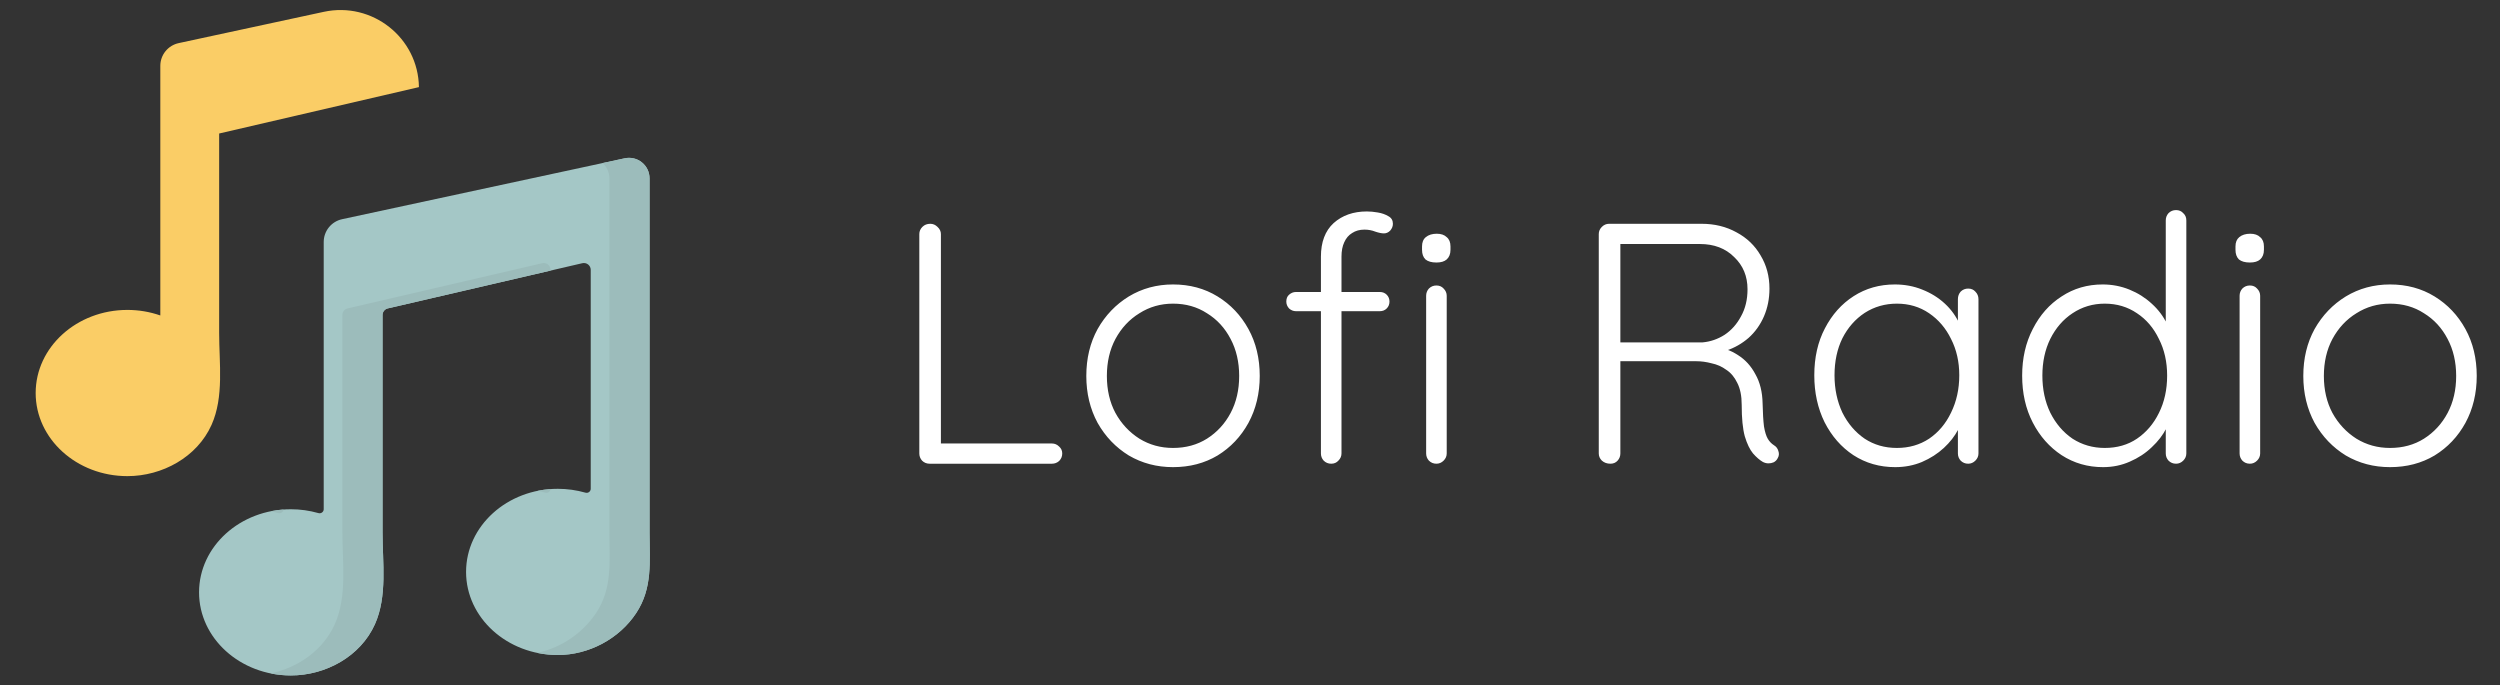 <svg width="124" height="34" viewBox="0 0 124 34" fill="none" xmlns="http://www.w3.org/2000/svg">
<rect x="0" y="0" width="124" height="34" fill="#333333" stroke="none"/>
<path d="M16.06 0.587L8.865 2.138C8.607 2.193 8.375 2.335 8.209 2.54C8.043 2.744 7.952 3 7.952 3.264V15.647C7.427 15.464 6.875 15.372 6.319 15.372C3.806 15.372 1.769 17.218 1.769 19.494C1.769 21.77 3.806 23.616 6.319 23.616C8.046 23.616 9.774 22.677 10.492 21.076C11.116 19.685 10.87 18.013 10.87 16.521V6.622L20.779 4.321C20.745 1.872 18.465 0.069 16.06 0.587L16.06 0.587Z" fill="#FACD66"/>
<path d="M16.056 11.998V25.256C16.056 25.287 16.049 25.318 16.035 25.347C16.02 25.375 16 25.399 15.974 25.418C15.949 25.437 15.919 25.45 15.888 25.455C15.857 25.461 15.825 25.459 15.795 25.45C15.349 25.323 14.887 25.258 14.424 25.259C11.911 25.259 9.873 27.104 9.873 29.38C9.873 31.657 11.911 33.502 14.424 33.502C16.151 33.502 17.878 32.563 18.596 30.963C19.22 29.572 18.974 27.899 18.974 26.407V15.624C18.974 15.548 19 15.474 19.048 15.414C19.096 15.354 19.162 15.313 19.237 15.296L28.883 13.055C28.933 13.043 28.985 13.043 29.035 13.054C29.084 13.065 29.131 13.087 29.171 13.119C29.211 13.151 29.244 13.191 29.266 13.237C29.288 13.283 29.3 13.333 29.3 13.384V24.242C29.3 24.274 29.293 24.305 29.278 24.333C29.264 24.361 29.243 24.386 29.218 24.405C29.192 24.424 29.163 24.436 29.132 24.442C29.101 24.447 29.069 24.445 29.038 24.436C28.593 24.309 28.131 24.245 27.668 24.245C25.154 24.245 23.117 26.09 23.117 28.367C23.117 30.643 25.154 32.488 27.667 32.488C29.188 32.488 30.701 31.701 31.553 30.413C32.38 29.165 32.218 27.854 32.218 26.443C32.217 23.928 32.217 21.413 32.218 18.898V8.843C32.217 8.691 32.183 8.541 32.117 8.404C32.051 8.268 31.956 8.148 31.837 8.053C31.719 7.958 31.581 7.89 31.433 7.856C31.285 7.821 31.132 7.82 30.983 7.852L16.969 10.872C16.711 10.927 16.48 11.069 16.314 11.274C16.148 11.479 16.057 11.734 16.056 11.998V11.998Z" fill="#A4C7C6"/>
<path d="M27.308 13.384C27.308 13.333 27.296 13.283 27.274 13.237C27.252 13.191 27.219 13.151 27.179 13.119C27.139 13.087 27.092 13.065 27.042 13.054C26.993 13.043 26.941 13.043 26.891 13.055L17.244 15.296C17.17 15.313 17.104 15.354 17.056 15.414C17.008 15.474 16.982 15.548 16.982 15.624V26.407C16.982 27.899 17.228 29.572 16.604 30.963C16.024 32.256 14.785 33.117 13.419 33.4C13.75 33.468 14.086 33.502 14.424 33.502C16.151 33.502 17.878 32.563 18.596 30.963C19.22 29.572 18.974 27.899 18.974 26.407V15.624C18.974 15.548 19 15.474 19.048 15.414C19.096 15.354 19.162 15.313 19.237 15.296L27.308 13.421V13.384ZM14.062 25.273C13.849 25.288 13.637 25.317 13.428 25.359C13.555 25.385 13.68 25.415 13.803 25.45C13.832 25.458 13.862 25.46 13.892 25.456C13.921 25.451 13.95 25.44 13.975 25.423C13.999 25.406 14.02 25.384 14.035 25.358C14.05 25.332 14.06 25.303 14.062 25.273V25.273ZM32.218 26.443C32.217 23.928 32.217 21.413 32.218 18.898V8.843C32.217 8.691 32.183 8.541 32.117 8.404C32.051 8.268 31.956 8.148 31.837 8.053C31.719 7.958 31.581 7.89 31.433 7.856C31.285 7.821 31.132 7.82 30.983 7.852L29.886 8.089C29.993 8.183 30.078 8.299 30.137 8.429C30.196 8.559 30.226 8.7 30.226 8.843V26.443C30.226 27.854 30.388 29.165 29.561 30.413C28.879 31.421 27.834 32.126 26.645 32.383C26.981 32.453 27.324 32.488 27.668 32.488C29.188 32.488 30.701 31.701 31.553 30.413C32.38 29.165 32.218 27.854 32.218 26.443V26.443ZM27.306 24.259C27.093 24.274 26.881 24.303 26.671 24.345C26.798 24.371 26.924 24.401 27.046 24.436C27.075 24.445 27.106 24.447 27.135 24.442C27.165 24.438 27.193 24.426 27.218 24.409C27.243 24.392 27.264 24.37 27.279 24.344C27.294 24.318 27.303 24.289 27.306 24.259V24.259Z" fill="#9CBCBB"/>
<path d="M52.177 21.997C52.313 21.997 52.432 22.048 52.534 22.15C52.636 22.241 52.687 22.354 52.687 22.49C52.687 22.637 52.636 22.762 52.534 22.864C52.432 22.955 52.313 23 52.177 23H46.108C45.961 23 45.836 22.949 45.734 22.847C45.643 22.745 45.598 22.626 45.598 22.49V11.61C45.598 11.474 45.649 11.355 45.751 11.253C45.853 11.151 45.983 11.1 46.142 11.1C46.278 11.1 46.397 11.151 46.499 11.253C46.612 11.355 46.669 11.474 46.669 11.61V22.286L46.346 21.997H52.177ZM62.483 18.648C62.483 19.509 62.296 20.286 61.922 20.977C61.548 21.657 61.038 22.195 60.392 22.592C59.746 22.977 59.009 23.17 58.182 23.17C57.377 23.17 56.646 22.977 55.989 22.592C55.343 22.195 54.827 21.657 54.442 20.977C54.068 20.286 53.881 19.509 53.881 18.648C53.881 17.775 54.068 16.999 54.442 16.319C54.827 15.639 55.343 15.101 55.989 14.704C56.646 14.307 57.377 14.109 58.182 14.109C59.009 14.109 59.746 14.307 60.392 14.704C61.038 15.101 61.548 15.639 61.922 16.319C62.296 16.999 62.483 17.775 62.483 18.648ZM61.463 18.648C61.463 17.957 61.321 17.345 61.038 16.812C60.755 16.268 60.364 15.843 59.865 15.537C59.377 15.22 58.816 15.061 58.182 15.061C57.57 15.061 57.014 15.22 56.516 15.537C56.017 15.843 55.62 16.268 55.326 16.812C55.042 17.345 54.901 17.957 54.901 18.648C54.901 19.339 55.042 19.951 55.326 20.484C55.62 21.017 56.017 21.442 56.516 21.759C57.014 22.065 57.57 22.218 58.182 22.218C58.816 22.218 59.377 22.065 59.865 21.759C60.364 21.442 60.755 21.017 61.038 20.484C61.321 19.951 61.463 19.339 61.463 18.648ZM67.796 10.488C67.966 10.488 68.147 10.505 68.34 10.539C68.544 10.573 68.719 10.635 68.867 10.726C69.014 10.805 69.088 10.93 69.088 11.1C69.088 11.225 69.042 11.338 68.952 11.44C68.861 11.531 68.759 11.576 68.646 11.576C68.532 11.576 68.391 11.548 68.221 11.491C68.051 11.423 67.869 11.389 67.677 11.389C67.439 11.389 67.235 11.446 67.065 11.559C66.895 11.661 66.764 11.814 66.674 12.018C66.583 12.211 66.538 12.449 66.538 12.732V22.49C66.538 22.626 66.487 22.745 66.385 22.847C66.294 22.949 66.175 23 66.028 23C65.88 23 65.756 22.949 65.654 22.847C65.563 22.745 65.518 22.626 65.518 22.49V12.732C65.518 12.007 65.727 11.451 66.147 11.066C66.577 10.681 67.127 10.488 67.796 10.488ZM68.442 14.483C68.578 14.483 68.691 14.528 68.782 14.619C68.872 14.71 68.918 14.823 68.918 14.959C68.918 15.095 68.872 15.208 68.782 15.299C68.691 15.39 68.578 15.435 68.442 15.435H64.277C64.152 15.435 64.039 15.39 63.937 15.299C63.846 15.197 63.801 15.084 63.801 14.959C63.801 14.812 63.846 14.698 63.937 14.619C64.039 14.528 64.152 14.483 64.277 14.483H68.442ZM71.757 22.49C71.757 22.626 71.706 22.745 71.604 22.847C71.502 22.949 71.383 23 71.247 23C71.099 23 70.975 22.949 70.873 22.847C70.782 22.745 70.737 22.626 70.737 22.49V14.67C70.737 14.534 70.782 14.415 70.873 14.313C70.975 14.211 71.099 14.16 71.247 14.16C71.394 14.16 71.513 14.211 71.604 14.313C71.706 14.415 71.757 14.534 71.757 14.67V22.49ZM71.247 13.021C71.009 13.021 70.827 12.97 70.703 12.868C70.589 12.755 70.533 12.596 70.533 12.392V12.222C70.533 12.018 70.595 11.865 70.72 11.763C70.856 11.65 71.037 11.593 71.264 11.593C71.479 11.593 71.643 11.65 71.757 11.763C71.881 11.865 71.944 12.018 71.944 12.222V12.392C71.944 12.596 71.881 12.755 71.757 12.868C71.643 12.97 71.473 13.021 71.247 13.021ZM79.877 23C79.707 23 79.566 22.949 79.452 22.847C79.35 22.745 79.299 22.626 79.299 22.49V11.61C79.299 11.474 79.35 11.355 79.452 11.253C79.554 11.151 79.673 11.1 79.809 11.1H84.399C85.045 11.1 85.623 11.242 86.133 11.525C86.643 11.797 87.04 12.177 87.323 12.664C87.618 13.151 87.765 13.701 87.765 14.313C87.765 14.812 87.674 15.271 87.493 15.69C87.312 16.109 87.057 16.466 86.728 16.761C86.4 17.044 86.031 17.254 85.623 17.39L85.028 17.203C85.448 17.237 85.838 17.373 86.201 17.611C86.564 17.838 86.853 18.155 87.068 18.563C87.295 18.96 87.414 19.441 87.425 20.008C87.436 20.495 87.459 20.875 87.493 21.147C87.538 21.419 87.601 21.623 87.68 21.759C87.76 21.895 87.862 22.003 87.986 22.082C88.1 22.15 88.173 22.246 88.207 22.371C88.252 22.496 88.241 22.615 88.173 22.728C88.128 22.819 88.06 22.887 87.969 22.932C87.89 22.966 87.805 22.983 87.714 22.983C87.624 22.983 87.533 22.96 87.442 22.915C87.284 22.824 87.119 22.683 86.949 22.49C86.79 22.297 86.654 22.014 86.541 21.64C86.439 21.266 86.388 20.745 86.388 20.076C86.388 19.634 86.314 19.271 86.167 18.988C86.031 18.705 85.85 18.489 85.623 18.342C85.408 18.183 85.164 18.076 84.892 18.019C84.632 17.951 84.382 17.917 84.144 17.917H80.183L80.37 17.679V22.49C80.37 22.626 80.325 22.745 80.234 22.847C80.144 22.949 80.025 23 79.877 23ZM80.183 16.982H84.45C84.835 16.948 85.198 16.823 85.538 16.608C85.878 16.381 86.15 16.075 86.354 15.69C86.57 15.305 86.677 14.857 86.677 14.347C86.677 13.701 86.456 13.168 86.014 12.749C85.584 12.318 85.017 12.103 84.314 12.103H80.251L80.37 11.865V17.22L80.183 16.982ZM97.622 14.313C97.77 14.313 97.889 14.364 97.979 14.466C98.081 14.568 98.132 14.693 98.132 14.84V22.49C98.132 22.626 98.081 22.745 97.979 22.847C97.877 22.949 97.758 23 97.622 23C97.475 23 97.35 22.949 97.248 22.847C97.158 22.745 97.112 22.626 97.112 22.49V20.467L97.401 20.331C97.401 20.648 97.311 20.971 97.129 21.3C96.959 21.629 96.721 21.935 96.415 22.218C96.109 22.501 95.747 22.734 95.327 22.915C94.919 23.085 94.477 23.17 94.001 23.17C93.231 23.17 92.539 22.972 91.927 22.575C91.327 22.178 90.851 21.634 90.499 20.943C90.159 20.252 89.989 19.475 89.989 18.614C89.989 17.73 90.165 16.954 90.516 16.285C90.868 15.605 91.344 15.072 91.944 14.687C92.545 14.302 93.225 14.109 93.984 14.109C94.472 14.109 94.925 14.194 95.344 14.364C95.775 14.534 96.149 14.766 96.466 15.061C96.784 15.356 97.027 15.696 97.197 16.081C97.379 16.455 97.469 16.846 97.469 17.254L97.112 16.999V14.84C97.112 14.693 97.158 14.568 97.248 14.466C97.35 14.364 97.475 14.313 97.622 14.313ZM94.086 22.218C94.687 22.218 95.22 22.065 95.684 21.759C96.149 21.442 96.512 21.011 96.772 20.467C97.044 19.912 97.18 19.294 97.18 18.614C97.18 17.945 97.044 17.345 96.772 16.812C96.512 16.279 96.149 15.854 95.684 15.537C95.22 15.22 94.687 15.061 94.086 15.061C93.497 15.061 92.964 15.214 92.488 15.52C92.024 15.826 91.655 16.245 91.383 16.778C91.123 17.311 90.992 17.923 90.992 18.614C90.992 19.294 91.123 19.912 91.383 20.467C91.655 21.011 92.024 21.442 92.488 21.759C92.953 22.065 93.486 22.218 94.086 22.218ZM107.932 10.42C108.079 10.42 108.198 10.471 108.289 10.573C108.391 10.664 108.442 10.783 108.442 10.93V22.49C108.442 22.626 108.391 22.745 108.289 22.847C108.187 22.949 108.068 23 107.932 23C107.784 23 107.66 22.949 107.558 22.847C107.467 22.745 107.422 22.626 107.422 22.49V20.467L107.711 20.229C107.711 20.546 107.626 20.881 107.456 21.232C107.286 21.572 107.042 21.889 106.725 22.184C106.419 22.479 106.056 22.717 105.637 22.898C105.229 23.079 104.787 23.17 104.311 23.17C103.551 23.17 102.866 22.972 102.254 22.575C101.653 22.178 101.177 21.64 100.826 20.96C100.474 20.28 100.299 19.504 100.299 18.631C100.299 17.77 100.474 16.999 100.826 16.319C101.177 15.628 101.653 15.089 102.254 14.704C102.854 14.307 103.534 14.109 104.294 14.109C104.758 14.109 105.2 14.194 105.62 14.364C106.039 14.534 106.407 14.766 106.725 15.061C107.053 15.356 107.308 15.696 107.49 16.081C107.682 16.455 107.779 16.846 107.779 17.254L107.422 16.999V10.93C107.422 10.794 107.467 10.675 107.558 10.573C107.66 10.471 107.784 10.42 107.932 10.42ZM104.396 22.218C105.008 22.218 105.54 22.065 105.994 21.759C106.458 21.442 106.821 21.017 107.082 20.484C107.354 19.94 107.49 19.322 107.49 18.631C107.49 17.951 107.354 17.345 107.082 16.812C106.821 16.268 106.458 15.843 105.994 15.537C105.529 15.22 104.996 15.061 104.396 15.061C103.806 15.061 103.274 15.22 102.798 15.537C102.333 15.843 101.965 16.268 101.693 16.812C101.432 17.345 101.302 17.951 101.302 18.631C101.302 19.311 101.432 19.923 101.693 20.467C101.965 21.011 102.333 21.442 102.798 21.759C103.274 22.065 103.806 22.218 104.396 22.218ZM112.104 22.49C112.104 22.626 112.053 22.745 111.951 22.847C111.849 22.949 111.73 23 111.594 23C111.447 23 111.322 22.949 111.22 22.847C111.13 22.745 111.084 22.626 111.084 22.49V14.67C111.084 14.534 111.13 14.415 111.22 14.313C111.322 14.211 111.447 14.16 111.594 14.16C111.742 14.16 111.861 14.211 111.951 14.313C112.053 14.415 112.104 14.534 112.104 14.67V22.49ZM111.594 13.021C111.356 13.021 111.175 12.97 111.05 12.868C110.937 12.755 110.88 12.596 110.88 12.392V12.222C110.88 12.018 110.943 11.865 111.067 11.763C111.203 11.65 111.385 11.593 111.611 11.593C111.827 11.593 111.991 11.65 112.104 11.763C112.229 11.865 112.291 12.018 112.291 12.222V12.392C112.291 12.596 112.229 12.755 112.104 12.868C111.991 12.97 111.821 13.021 111.594 13.021ZM122.846 18.648C122.846 19.509 122.659 20.286 122.285 20.977C121.911 21.657 121.401 22.195 120.755 22.592C120.109 22.977 119.372 23.17 118.545 23.17C117.74 23.17 117.009 22.977 116.352 22.592C115.706 22.195 115.19 21.657 114.805 20.977C114.431 20.286 114.244 19.509 114.244 18.648C114.244 17.775 114.431 16.999 114.805 16.319C115.19 15.639 115.706 15.101 116.352 14.704C117.009 14.307 117.74 14.109 118.545 14.109C119.372 14.109 120.109 14.307 120.755 14.704C121.401 15.101 121.911 15.639 122.285 16.319C122.659 16.999 122.846 17.775 122.846 18.648ZM121.826 18.648C121.826 17.957 121.684 17.345 121.401 16.812C121.118 16.268 120.727 15.843 120.228 15.537C119.741 15.22 119.18 15.061 118.545 15.061C117.933 15.061 117.378 15.22 116.879 15.537C116.38 15.843 115.984 16.268 115.689 16.812C115.406 17.345 115.264 17.957 115.264 18.648C115.264 19.339 115.406 19.951 115.689 20.484C115.984 21.017 116.38 21.442 116.879 21.759C117.378 22.065 117.933 22.218 118.545 22.218C119.18 22.218 119.741 22.065 120.228 21.759C120.727 21.442 121.118 21.017 121.401 20.484C121.684 19.951 121.826 19.339 121.826 18.648Z" fill="white"/>
</svg>
